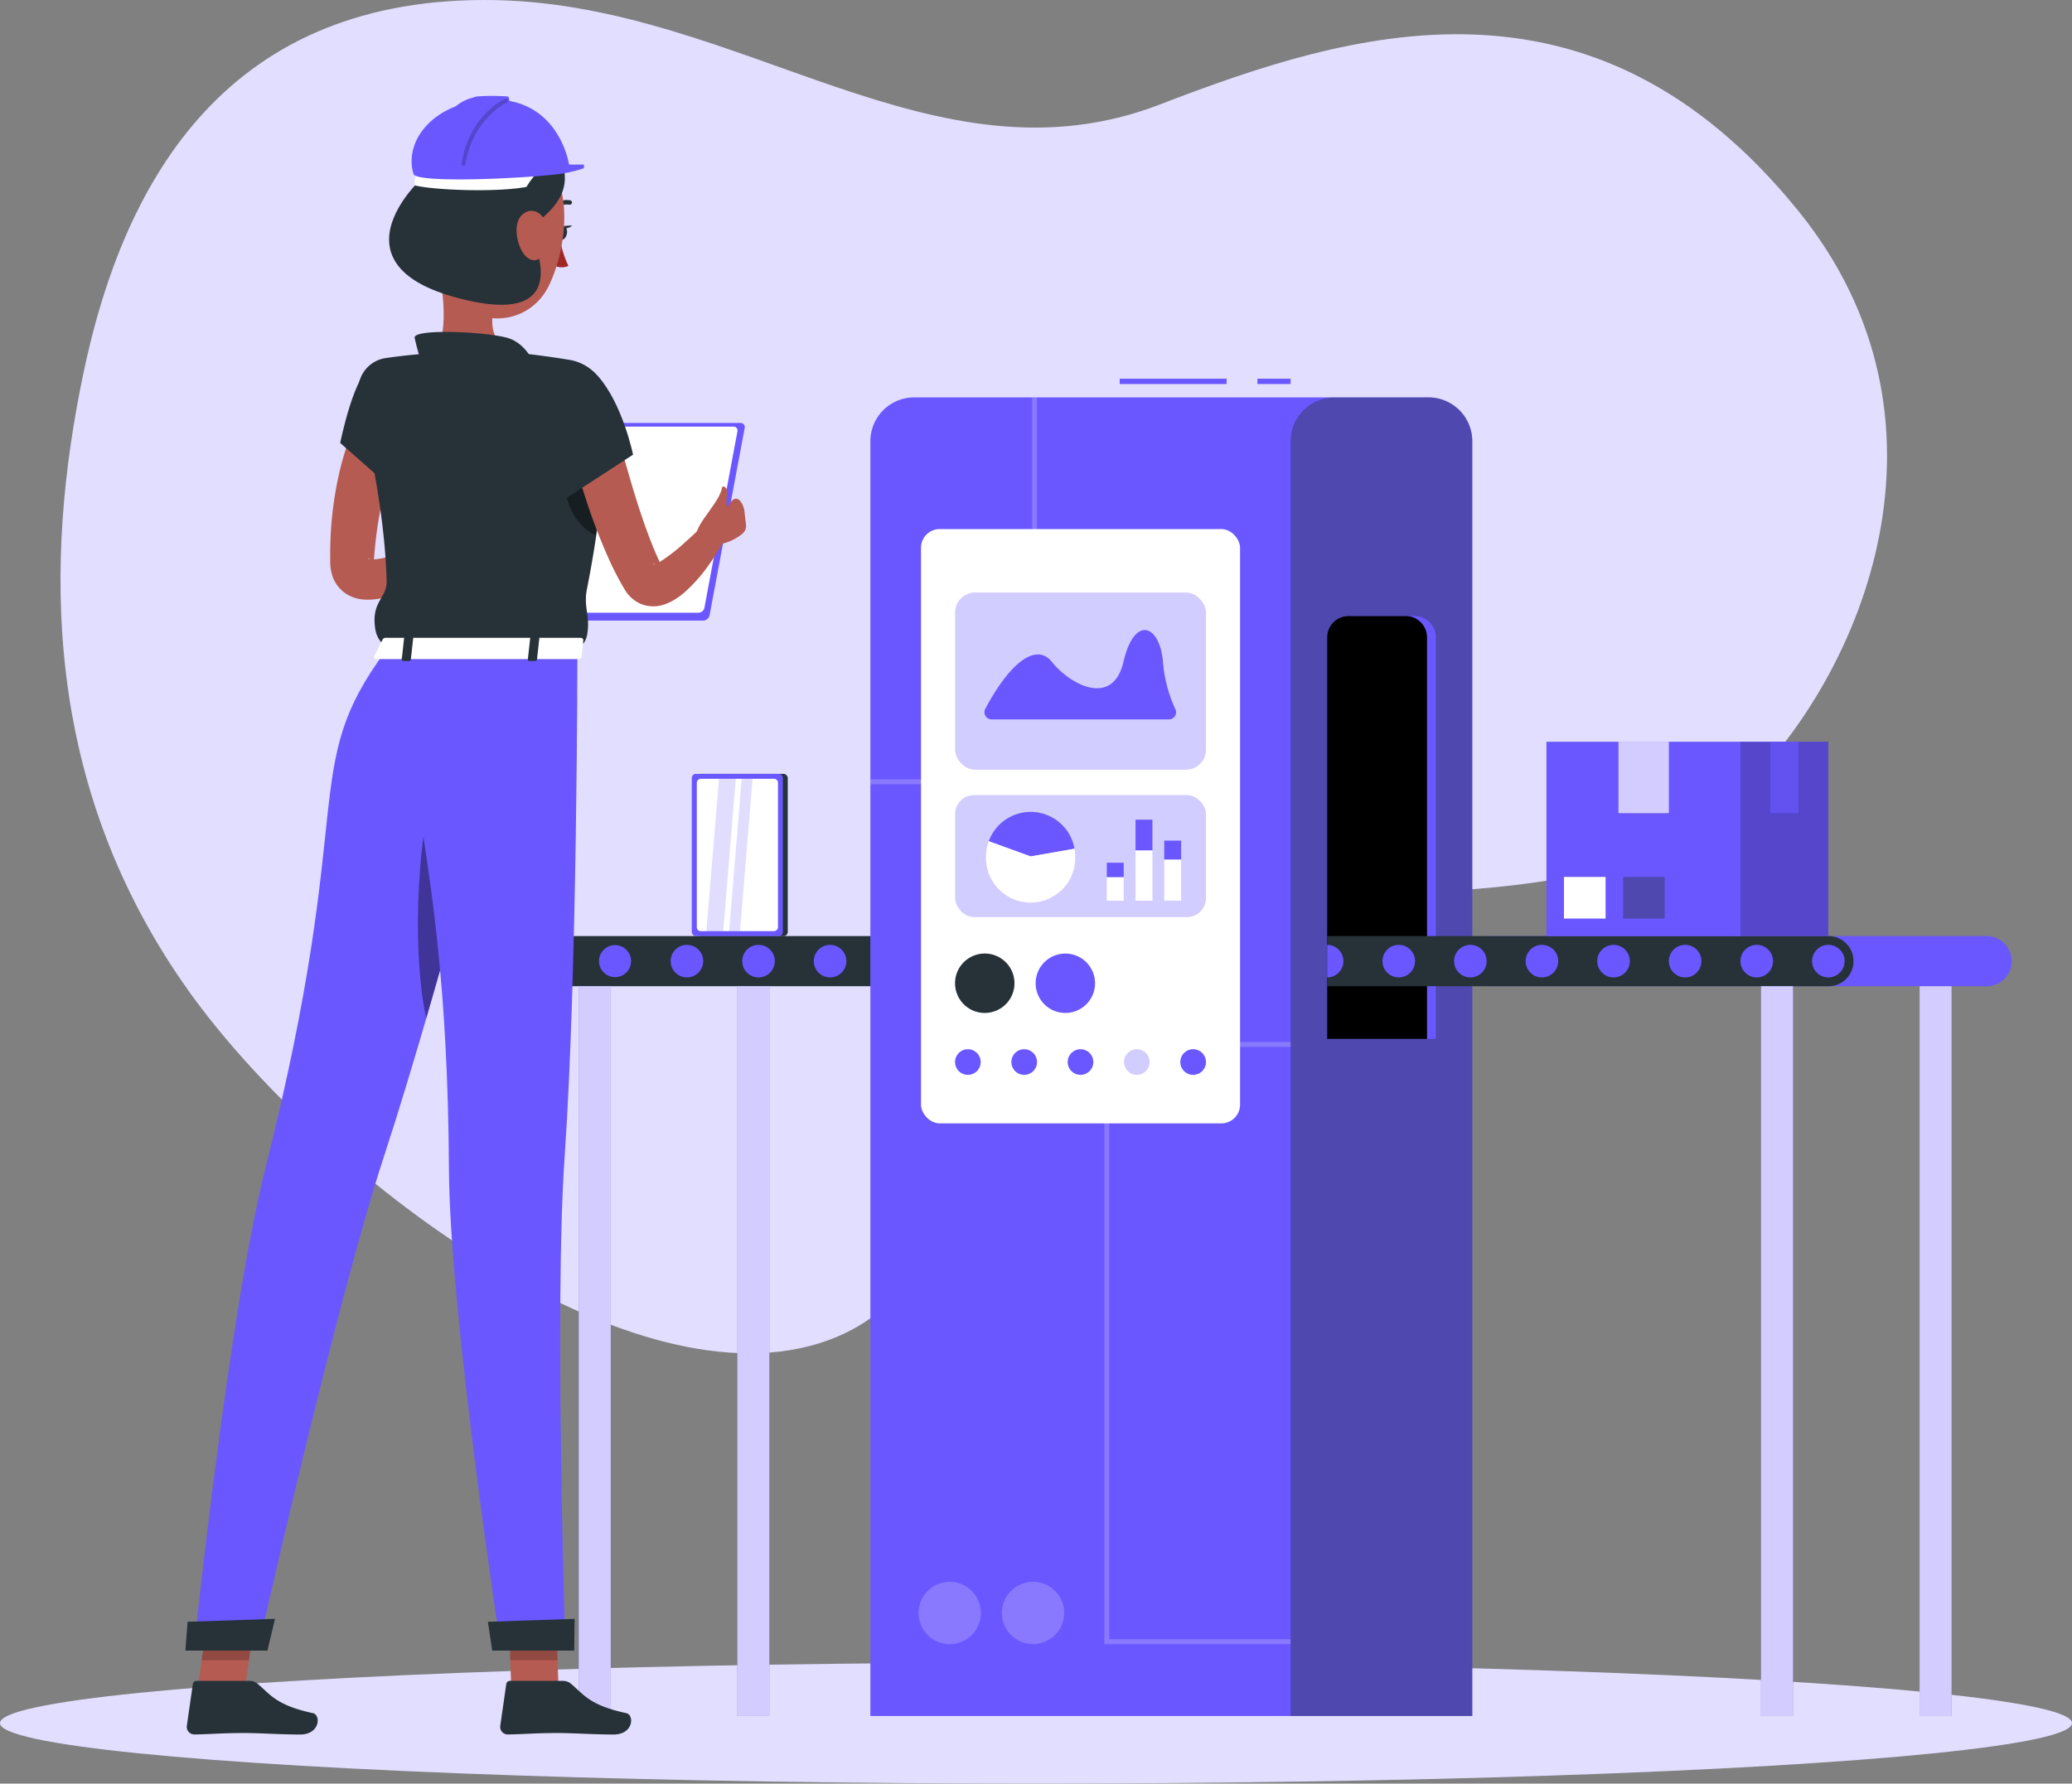 <svg xmlns="http://www.w3.org/2000/svg" width="465.336" height="400.655" viewBox="0 0 465.336 400.655">
  <rect x="0" y="0" width="465.336" height="400.655" fill="#808080" stroke="none"/>
  <g id="login-graphic" transform="translate(-0.132 -0.817)">
    <g id="freepik--background-simple--inject-2" transform="translate(13.2)">
      <path id="Path" d="M246.872,23.483c42.744-16.452,97.044-33.492,143.5,24,37.68,46.632,15.168,103.536-13.692,131.136-33.24,31.776-88.8,15.18-133.848,29.916-45.828,15-28.8,82.332-74.94,93.912C123.044,313.715,56.5,261.191,29.108,223.055c-33.6-46.8-32.664-97.56-24-139.032,9.18-44.184,32.82-85.128,92.592-84C153.08,1.163,196.2,42.995,246.872,23.483Z" transform="translate(0.52 0.817)" fill="#e2deff"/>
    </g>
    <g id="freepik--Shadow--inject-2" transform="translate(0 374.2)">
      <ellipse id="freepik--path--inject-2" cx="232.668" cy="13.584" rx="232.668" ry="13.584" transform="translate(0.132 0.104)" fill="#e2deff"/>
    </g>
    <g id="freepik--assembly-line--inject-2" transform="translate(116.4 85.2)">
      <path id="Path-2" data-name="Path" d="M5.628,11.268H118.176V0H5.628A5.628,5.628,0,0,0,0,5.628H0a5.628,5.628,0,0,0,5.628,5.64Z" transform="translate(0.216 125.892)" fill="#263238"/>
      <rect id="Rectangle" width="7.176" height="163.932" transform="translate(56.508 301.08) rotate(180)" fill="#6a57ff"/>
      <rect id="Rectangle-2" data-name="Rectangle" width="7.176" height="163.932" transform="translate(56.508 301.08) rotate(180)" fill="#fff" opacity="0.7"/>
      <rect id="Rectangle-3" data-name="Rectangle" width="7.176" height="163.932" transform="translate(20.892 301.08) rotate(180)" fill="#6a57ff"/>
      <rect id="Rectangle-4" data-name="Rectangle" width="7.176" height="163.932" transform="translate(20.892 301.08) rotate(180)" fill="#fff" opacity="0.7"/>
      <circle id="Oval" cx="3.66" cy="3.66" r="3.66" transform="translate(2.184 127.86)" fill="#6a57ff"/>
      <path id="Path-3" data-name="Path" d="M0,3.6A3.6,3.6,0,1,0,1.076,1.033,3.6,3.6,0,0,0,0,3.6Z" transform="translate(18.264 127.92)" fill="#6a57ff"/>
      <circle id="Oval-2" data-name="Oval" cx="3.66" cy="3.66" r="3.66" transform="translate(34.344 127.86)" fill="#6a57ff"/>
      <circle id="Oval-3" data-name="Oval" cx="3.66" cy="3.66" r="3.66" transform="translate(50.424 127.86)" fill="#6a57ff"/>
      <circle id="Oval-4" data-name="Oval" cx="3.66" cy="3.66" r="3.66" transform="translate(66.492 127.86)" fill="#6a57ff"/>
      <circle id="Oval-5" data-name="Oval" cx="3.66" cy="3.66" r="3.66" transform="translate(82.572 127.86)" fill="#6a57ff"/>
      <circle id="Oval-6" data-name="Oval" cx="3.66" cy="3.66" r="3.66" transform="translate(98.652 127.86)" fill="#6a57ff"/>
      <path id="Path-4" data-name="Path" d="M3.654,0V7.308A3.654,3.654,0,1,1,3.654,0Z" transform="translate(114.738 127.872)" fill="#6a57ff"/>
      <rect id="Rectangle-5" data-name="Rectangle" width="7.452" height="1.2" transform="translate(166.128 0.684)" fill="#6a57ff"/>
      <rect id="Rectangle-6" data-name="Rectangle" width="24" height="1.2" transform="translate(135.204 0.684)" fill="#6a57ff"/>
      <path id="Path-5" data-name="Path" d="M9.876,0H125.328a9.852,9.852,0,0,1,9.852,9.852V296.2H0V9.852A9.852,9.852,0,0,1,9.876,0Z" transform="translate(79.2 4.884)" fill="#6a57ff"/>
      <path id="Path-6" data-name="Path" d="M37.392,86.916H0V85.8H36.288V0h1.1V86.916Z" transform="translate(79.224 4.884)" fill="#fff" opacity="0.2"/>
      <path id="Path-7" data-name="Path" d="M9.852,0h21.1A9.852,9.852,0,0,1,40.8,9.852V296.2H0V9.852A9.852,9.852,0,0,1,9.852,0Z" transform="translate(173.58 4.884)" fill="#263238" opacity="0.4"/>
      <path id="Path-8" data-name="Path" d="M4.788,0h14.82a4.8,4.8,0,0,1,4.8,4.8V94.992H0V4.8A4.8,4.8,0,0,1,4.788,0Z" transform="translate(181.788 54)" fill="#6a57ff"/>
      <path id="Path-9" data-name="Path" d="M4.788,0h12.84a4.8,4.8,0,0,1,4.8,4.8V94.992H0V4.8A4.8,4.8,0,0,1,4.8,0Z" transform="translate(181.788 54)"/>
      <path id="Path-10" data-name="Path" d="M41.832,135.252H0V0H41.832V1.1H1.1V134.148H41.832v1.1Z" transform="translate(131.748 149.688)" fill="#fff" opacity="0.2"/>
      <path id="Shape" d="M6.984,13.992a7,7,0,1,1,.01,0Z" transform="translate(108.744 270.948)" fill="#fff" opacity="0.2"/>
      <path id="Shape-2" data-name="Shape" d="M0,7a7,7,0,1,1,7,7A7,7,0,0,1,0,7Z" transform="translate(90.024 270.948)" fill="#fff" opacity="0.2"/>
      <path id="Path-11" data-name="Path" d="M112.548,11.268H0V0H112.548a5.628,5.628,0,0,1,5.628,5.628h0a5.628,5.628,0,0,1-5.628,5.64Z" transform="translate(217.344 125.892)" fill="#6a57ff"/>
      <path id="Path-12" data-name="Path" d="M112.56,11.268H0V0H112.56a5.628,5.628,0,0,1,5.652,5.628h0a5.628,5.628,0,0,1-5.652,5.64Z" transform="translate(181.788 125.892)" fill="#263238"/>
      <rect id="Rectangle-7" data-name="Rectangle" width="7.176" height="163.932" transform="translate(279.228 137.16)" fill="#6a57ff"/>
      <rect id="Rectangle-8" data-name="Rectangle" width="7.176" height="163.932" transform="translate(279.228 137.16)" fill="#fff" opacity="0.7"/>
      <rect id="Rectangle-9" data-name="Rectangle" width="7.176" height="163.932" transform="translate(314.844 137.16)" fill="#6a57ff"/>
      <rect id="Rectangle-10" data-name="Rectangle" width="7.176" height="163.932" transform="translate(314.844 137.16)" fill="#fff" opacity="0.7"/>
      <circle id="Oval-7" data-name="Oval" cx="3.66" cy="3.66" r="3.66" transform="translate(290.688 127.86)" fill="#6a57ff"/>
      <circle id="Oval-8" data-name="Oval" cx="3.66" cy="3.66" r="3.66" transform="translate(274.608 127.86)" fill="#6a57ff"/>
      <circle id="Oval-9" data-name="Oval" cx="3.66" cy="3.66" r="3.66" transform="translate(258.528 127.86)" fill="#6a57ff"/>
      <circle id="Oval-10" data-name="Oval" cx="3.66" cy="3.66" r="3.66" transform="translate(242.448 127.86)" fill="#6a57ff"/>
      <circle id="Oval-11" data-name="Oval" cx="3.66" cy="3.66" r="3.66" transform="translate(226.368 127.86)" fill="#6a57ff"/>
      <circle id="Oval-12" data-name="Oval" cx="3.66" cy="3.66" r="3.66" transform="translate(210.288 127.86)" fill="#6a57ff"/>
      <circle id="Oval-13" data-name="Oval" cx="3.66" cy="3.66" r="3.66" transform="translate(194.208 127.86)" fill="#6a57ff"/>
      <path id="Path-13" data-name="Path" d="M0,0V7.308A3.654,3.654,0,1,0,0,0Z" transform="translate(181.788 127.872)" fill="#6a57ff"/>
      <rect id="Rectangle-11" data-name="Rectangle" width="71.652" height="133.5" rx="4.2" transform="translate(90.576 34.464)" fill="#fff"/>
      <rect id="Rectangle-12" data-name="Rectangle" width="56.34" height="39.804" rx="4.476" transform="translate(98.232 48.72)" fill="#6a57ff" opacity="0.3"/>
      <rect id="Rectangle-13" data-name="Rectangle" width="56.34" height="27.408" rx="4.248" transform="translate(98.232 94.224)" fill="#6a57ff" opacity="0.3"/>
      <path id="Path-14" data-name="Path" d="M9.408,10,0,6.582A10.008,10.008,0,0,1,19.26,8.274Z" transform="translate(105.792 97.998)" fill="#6a57ff"/>
      <path id="Path-15" data-name="Path" d="M10.026,3.42l9.852-1.728a10.392,10.392,0,0,1,.156,1.728,10.02,10.02,0,1,1-20.028,0A9.84,9.84,0,0,1,.618,0Z" transform="translate(105.174 104.58)" fill="#fff"/>
      <rect id="Rectangle-14" data-name="Rectangle" width="3.792" height="11.304" transform="translate(138.756 106.632)" fill="#fff"/>
      <rect id="Rectangle-15" data-name="Rectangle" width="3.792" height="5.292" transform="translate(132.3 112.644)" fill="#fff"/>
      <rect id="Rectangle-16" data-name="Rectangle" width="3.792" height="3.228" transform="translate(132.3 109.416)" fill="#6a57ff"/>
      <rect id="Rectangle-17" data-name="Rectangle" width="3.792" height="6.888" transform="translate(138.756 99.744)" fill="#6a57ff"/>
      <rect id="Rectangle-18" data-name="Rectangle" width="3.792" height="9.24" transform="translate(145.2 108.684)" fill="#fff"/>
      <rect id="Rectangle-19" data-name="Rectangle" width="3.792" height="4.236" transform="translate(145.2 104.448)" fill="#6a57ff"/>
      <path id="Path-16" data-name="Path" d="M1.609,20.07H41.425a1.6,1.6,0,0,0,1.452-2.292A31.2,31.2,0,0,1,40.093,7.086c-.744-8.4-6.432-10.44-8.856,0s-12.108,5.064-16.056.1c-3.672-4.608-9.672.492-15,10.524A1.62,1.62,0,0,0,1.609,20.07Z" transform="translate(104.819 57.15)" fill="#6a57ff"/>
      <path id="Shape-3" data-name="Shape" d="M1.958,11.394a6.673,6.673,0,1,1,4.716,1.95A6.672,6.672,0,0,1,1.958,11.394Z" transform="translate(98.22 129.816)" fill="#263238"/>
      <path id="Shape-4" data-name="Shape" d="M1.955,11.39a6.67,6.67,0,1,1,4.719,1.955A6.671,6.671,0,0,1,1.955,11.39Z" transform="translate(116.316 129.816)" fill="#6a57ff"/>
      <path id="Path-17" data-name="Path" d="M5.76,2.88A2.88,2.88,0,1,1,2.892,0,2.88,2.88,0,0,1,5.76,2.88Z" transform="translate(148.812 151.308)" fill="#6a57ff"/>
      <path id="Path-18" data-name="Path" d="M5.76,2.88A2.88,2.88,0,1,1,2.892,0,2.88,2.88,0,0,1,5.76,2.88Z" transform="translate(136.164 151.308)" fill="#6a57ff" opacity="0.3"/>
      <path id="Path-19" data-name="Path" d="M5.76,2.88A2.88,2.88,0,1,1,2.88,0,2.88,2.88,0,0,1,5.76,2.88Z" transform="translate(123.516 151.308)" fill="#6a57ff"/>
      <path id="Path-20" data-name="Path" d="M5.76,2.88A2.88,2.88,0,1,1,2.88,0,2.88,2.88,0,0,1,5.76,2.88Z" transform="translate(110.868 151.308)" fill="#6a57ff"/>
      <path id="Path-21" data-name="Path" d="M5.76,2.88A2.88,2.88,0,1,1,2.88,0,2.88,2.88,0,0,1,5.76,2.88Z" transform="translate(98.22 151.308)" fill="#6a57ff"/>
      <rect id="Rectangle-20" data-name="Rectangle" width="63.3" height="43.668" transform="translate(231.036 82.236)" fill="#6a57ff"/>
      <rect id="Rectangle-21" data-name="Rectangle" width="11.316" height="16.044" transform="translate(247.212 82.236)" fill="#fff" opacity="0.7"/>
      <rect id="Rectangle-22" data-name="Rectangle" width="19.74" height="43.668" transform="translate(274.608 82.236)" opacity="0.2"/>
      <rect id="Rectangle-23" data-name="Rectangle" width="6.312" height="16.044" transform="translate(281.316 82.236)" fill="#6a57ff" opacity="0.7"/>
      <path id="Shape-5" data-name="Shape" d="M0,9.348V0H9.348V9.348Z" transform="translate(234.972 112.608)" fill="#fff"/>
      <rect id="Rectangle-24" data-name="Rectangle" width="9.348" height="9.348" transform="translate(248.256 112.608)" fill="#263238" opacity="0.4"/>
      <rect id="Rectangle-25" data-name="Rectangle" width="20.448" height="36.444" rx="0.936" transform="translate(40.2 89.448)" fill="#263238"/>
      <path id="Path-22" data-name="Path" d="M.948,0H19.512a.936.936,0,0,1,.936.936V35.5a.936.936,0,0,1-.936.936H.948A.948.948,0,0,1,0,35.484V.924A.936.936,0,0,1,.948,0Z" transform="translate(39.096 89.448)" fill="#6a57ff"/>
      <rect id="Rectangle-26" data-name="Rectangle" width="34.224" height="18.228" rx="0.864" transform="translate(58.452 90.564) rotate(90)" fill="#fff"/>
      <path id="Path-23" data-name="Path" d="M6.6,0H2.832L0,34.224H3.78L6.6,0Z" transform="translate(42.372 90.564)" fill="#6a57ff" opacity="0.2"/>
      <path id="Path-24" data-name="Path" d="M5.268,0H2.82L0,34.224H2.436L5.268,0Z" transform="translate(47.484 90.564)" fill="#6a57ff" opacity="0.2"/>
    </g>
    <g id="freepik--Character--inject-2" transform="translate(40.8 21.6)">
      <path id="Path-25" data-name="Path" d="M31.334,44.4H.986a.936.936,0,0,1-.948-1.2L7.91,1.2A1.476,1.476,0,0,1,9.3,0H39.638a.948.948,0,0,1,.96,1.2l-7.872,42a1.476,1.476,0,0,1-1.392,1.2Z" transform="translate(85.966 74.219)" fill="#6a57ff"/>
      <path id="Path-26" data-name="Path" d="M29.487,41.809H.927a.888.888,0,0,1-.9-1.1l7.4-39.6A1.4,1.4,0,0,1,8.751,0h28.56a.888.888,0,0,1,.9,1.1L30.795,40.7a1.38,1.38,0,0,1-1.308,1.1Z" transform="translate(86.733 75.047)" fill="#fff"/>
      <path id="Path-27" data-name="Path" d="M16.344,5.2l-.264.564-.324.732L15.12,8c-.408,1.044-.792,2.112-1.14,3.2C13.272,13.38,12.612,15.6,12.1,17.88a92.316,92.316,0,0,0-2.184,13.9l-.132,1.68c0,.228,0,.3-.108.108A1.944,1.944,0,0,0,8.9,32.8c-.312-.168-.408-.108-.276,0a6,6,0,0,0,2.172,0,22.236,22.236,0,0,0,3.108-.7,106.116,106.116,0,0,0,13.3-5.22l2.9,4.524a63.72,63.72,0,0,1-13.3,8.4,31.873,31.873,0,0,1-4.044,1.512,14.4,14.4,0,0,1-5.256.612,8.52,8.52,0,0,1-3.792-1.2,7.752,7.752,0,0,1-3.036-3.6A10.008,10.008,0,0,1,0,33.528V31.356a81.6,81.6,0,0,1,1.572-15.72A63.888,63.888,0,0,1,3.6,7.86c.408-1.284.888-2.568,1.392-3.852.264-.636.516-1.272.816-1.92L6.276,1.1c.18-.348.312-.612.576-1.1Z" transform="translate(33.492 71.964)" fill="#b55b52"/>
      <path id="Path-28" data-name="Path" d="M.4,0C1.6,6.3,4.4,20.028,0,24.216c0,0,1.716,6.384,13.4,6.384,12.864,0,6.144-6.384,6.144-6.384-7.008-1.668-6.828-6.876-5.6-11.76Z" transform="translate(56.592 34.404)" fill="#b55b52"/>
      <path id="Path-29" data-name="Path" d="M1.556,7.043S.428,3.443.008,1.343,15.356-.085,20.576,1.259s6.888,7.452,6.888,7.452Z" transform="translate(52.444 53.773)" fill="#263238"/>
      <path id="Path-30" data-name="Path" d="M1.224,0A23.124,23.124,0,0,0,3.108,6,3.684,3.684,0,0,1,0,5.94Z" transform="translate(83.88 32.952)" fill="#a02724"/>
      <path id="Path-31" data-name="Path" d="M.342,2.352a.408.408,0,0,1-.192-.12.492.492,0,0,1,0-.708A4.956,4.956,0,0,1,4.494.06a.492.492,0,0,1,.384.588.5.5,0,0,1-.6.384h0a3.972,3.972,0,0,0-3.42,1.2.492.492,0,0,1-.516.12Z" transform="translate(82.902 24.156)" fill="#263238"/>
      <path id="Path-32" data-name="Path" d="M.052,1.321c-.18.84.12,1.608.672,1.716s1.128-.468,1.308-1.308S1.9.121,1.348.013.22.481.052,1.321Z" transform="translate(84.608 30.035)" fill="#263238"/>
      <path id="Path-33" data-name="Path" d="M0,.43,2.136.274S.78,1.63,0,.43Z" transform="translate(85.704 29.57)" fill="#263238"/>
      <path id="Path-34" data-name="Path" d="M0,24.552H10.6L13.98,0H3.372L0,24.552Z" transform="translate(3 339.516)" fill="#b55b52"/>
      <path id="Path-35" data-name="Path" d="M14.133,0H2.217a.852.852,0,0,0-.852.72L.009,10.14a1.716,1.716,0,0,0,1.7,1.9c4.152-.072,6.156-.324,11.4-.324,3.216,0,7.92.336,12.372.336s4.692-4.4,2.844-4.8C20.013,5.46,18.729,3,15.9.648A2.76,2.76,0,0,0,14.133,0Z" transform="translate(1.275 356.796)" fill="#263238"/>
      <path id="Path-36" data-name="Path" d="M1.752,0H12.36L10.608,12.66H0L1.752,0Z" transform="translate(4.62 339.516)" opacity="0.2"/>
      <path id="Path-37" data-name="Path" d="M7.524.319C3.228,1.687,0,17.911,0,17.911l13.62,12s8.916-15.78,6.324-21.036C17.232,3.439,12.6-1.289,7.524.319Z" transform="translate(35.736 60.809)" fill="#263238"/>
      <path id="Path-38" data-name="Path" d="M55.529,11.375c0,6.8.252,19.452-4.188,42-.8,4.092.792,5.9.072,10.092-.468,2.724-1.992,2.328-2.208,3.6H6.137c0-1.284-1.884-1.968-2.316-4.728-1.008-6.348,2.664-6.876,2.544-10.872-.3-10.08-1.764-21.408-6.18-41.3a7.2,7.2,0,0,1,6-8.748c3.1-.444,6.828-.876,10.6-1.068a137.868,137.868,0,0,1,19.548,0c3.816.348,7.872.948,11.148,1.488A9.6,9.6,0,0,1,55.529,11.375Z" transform="translate(39.799 58.225)" fill="#263238"/>
      <path id="Path-39" data-name="Path" d="M7.51,7.2c-.276,3.024-.084,6.432-.564,10.284C-.17,13.884-1.154,4.668,1.03,0A30.9,30.9,0,0,1,7.51,7.2Z" transform="translate(86.174 82.02)" opacity="0.4"/>
      <path id="Path-40" data-name="Path" d="M10.56,0c1.2,4.656,2.5,9.456,3.864,14.124s2.832,9.336,4.548,13.752a67.8,67.8,0,0,0,2.76,6.324,3.036,3.036,0,0,0-1.044-.708c-.708-.252-1.2-.084-1.116,0a4,4,0,0,0,1.752-.72,38.064,38.064,0,0,0,5.28-4.1c1.776-1.572,3.6-3.288,5.28-4.944l4.38,3.12a58.6,58.6,0,0,1-4.128,6.744A35.856,35.856,0,0,1,26.58,39.84a16.344,16.344,0,0,1-2,1.464,11.088,11.088,0,0,1-2.844,1.284,7.464,7.464,0,0,1-4.8-.228,7.788,7.788,0,0,1-3.708-3.3,67.2,67.2,0,0,1-3.708-7.2A135.708,135.708,0,0,1,4.056,17.3c-.78-2.4-1.512-4.884-2.172-7.356S.564,5.04,0,2.472Z" transform="translate(86.376 72.54)" fill="#b55b52"/>
      <path id="Path-41" data-name="Path" d="M14.466,3.161c5.568,6.264,7.908,17.676,7.908,17.676L6.306,31.289s-7.944-18-6-23.52C2.862.389,9.042-2.911,14.466,3.161Z" transform="translate(79.134 60.511)" fill="#263238"/>
      <path id="Path-42" data-name="Path" d="M7.671,8.26c.7-2.148-1.428-2.124-.708-6.516C7.215.2,5.871-.464,5.763.352c-.7,4.14-8.844,10.4-4.488,12.4C3.879,13.96,7.671,8.26,7.671,8.26Z" transform="translate(115.701 88.496)" fill="#b55b52"/>
      <path id="Path-43" data-name="Path" d="M10.584,3.451C10.5,1.051,8.64-2.009,6.8,1.8l-.96.744S3.252,2.923,0,7.339l3.48,3.12,1.2-.18A11.4,11.4,0,0,0,9.876,8l.24-.2a2.292,2.292,0,0,0,.756-1.944Z" transform="translate(116.004 91.253)" fill="#b55b52"/>
      <path id="Path-44" data-name="Path" d="M1.251,12.457C-.237,22.873-1.149,27.253,3,33.6c6.18,9.6,19.3,9.12,23.88-.636C31,24.181,32.751,8.617,23.535,2.437A14.4,14.4,0,0,0,1.251,12.457Z" transform="translate(55.833 10.199)" fill="#b55b52"/>
      <path id="Path-45" data-name="Path" d="M31.175,22.224C35.387,19.5,39.839,15.6,39.455,10.3S32.387,0,23.183,0c-12.3,0-11.8,7.992-11.8,7.992-2.4.3-26.3,21.444,3.3,29.652S31.175,22.224,31.175,22.224Z" transform="translate(46.717 8.304)" fill="#263238"/>
      <path id="Path-46" data-name="Path" d="M.884,0s-1.2,2.64-.8,3.84c4.008,1.032,18,1.632,25.044.336a16.368,16.368,0,0,1,3.06-3.8Z" transform="translate(52.444 17.028)" fill="#fff"/>
      <path id="Path-47" data-name="Path" d="M.419,16.716c.636,2.148,24.948,1.008,32.772,0a30,30,0,0,0,5.508-1.3V14.6H35.351S33.191-.024,18.335,0C5.579.084-1.9,8.868.419,16.716Z" transform="translate(51.781 1.584)" fill="#6a57ff"/>
      <path id="Path-48" data-name="Path" d="M14.5.141a46.008,46.008,0,0,0-7.2,0C4.968.885,2.868,1.221,0,5.661l6.42.216S10.6,1.233,14.76,1.2A2.82,2.82,0,0,0,14.5.141Z" transform="translate(58.98 0.759)" fill="#6a57ff"/>
      <path id="Path-49" data-name="Path" d="M.449,15.039H.389a.444.444,0,0,1-.384-.5C1.673,3.807,9.437.135,9.773.039a.444.444,0,0,1,.588.228.432.432,0,0,1-.216.588c-.084,0-7.656,3.6-9.252,13.812a.432.432,0,0,1-.444.372Z" transform="translate(62.995 1.413)" opacity="0.2"/>
      <path id="Path-50" data-name="Path" d="M6.583,2.8A9.6,9.6,0,0,1,6.2,9.315c-1.2,2.7-3.72,2.1-5-.3C0,6.867-.749,2.871,1.2.951S5.791.207,6.583,2.8Z" transform="translate(75.341 26.577)" fill="#b55b52"/>
      <path id="Path-51" data-name="Path" d="M74.76,0S56.088,72.78,42.648,113.8C31.788,146.928,14.4,224.364,14.4,224.364H0s7.776-75.12,16.032-107.892C36.924,33.552,23.316,26.808,43.128,0Z" transform="translate(2.868 125.34)" fill="#6a57ff"/>
      <path id="Path-52" data-name="Path" d="M4.97,0C-1.282,22.8-.8,47.676,1.874,59.868,5.738,46.6,9.6,32.736,13.01,20.268,11.834,13.5,8.246,5.64,4.97,0Z" transform="translate(53.182 148.14)" opacity="0.4"/>
      <path id="Path-53" data-name="Path" d="M18.42,7.128H0L.492.66,20.124,0l-1.7,7.128Z" transform="translate(0.972 342.864)" fill="#263238"/>
      <path id="Path-54" data-name="Path" d="M.828,24.552H11.436L10.608,0H0L.828,24.552Z" transform="translate(73.512 339.492)" fill="#b55b52"/>
      <path id="Path-55" data-name="Path" d="M14.123,0H2.207a.828.828,0,0,0-.84.72L.011,10.14a1.7,1.7,0,0,0,1.692,1.9c4.152-.072,6.156-.324,11.4-.324,3.216,0,7.932.336,12.384.336s4.68-4.4,2.832-4.8C20,5.46,18.719,3,15.9.648A2.8,2.8,0,0,0,14.123,0Z" transform="translate(71.665 356.796)" fill="#263238"/>
      <path id="Path-56" data-name="Path" d="M0,0H10.608l.42,12.66H.42L0,0Z" transform="translate(73.512 339.492)" opacity="0.2"/>
      <path id="Path-57" data-name="Path" d="M36.858,0s0,72.78-2.868,113.8c-2.34,33.132.18,110.568.18,110.568H19.71S8.178,149.244,8.01,116.472C7.59,33.552-7.758,26.808,5.166,0Z" transform="translate(52.146 125.34)" fill="#6a57ff"/>
      <path id="Path-58" data-name="Path" d="M19.392,7.128H.972L0,.66,19.488,0l-.1,7.128Z" transform="translate(68.904 342.864)" fill="#263238"/>
      <path id="Path-59" data-name="Path" d="M1.977.327.033,4.191c-.144.3.2.6.708.6H45.9c.4,0,.72-.192.744-.432L47.025.507c0-.276-.312-.5-.732-.5H2.685A.792.792,0,0,0,1.977.327Z" transform="translate(43.311 122.481)" fill="#fff"/>
      <path id="Path-60" data-name="Path" d="M1.6,5.544H.4c-.228,0-.408-.12-.4-.264L.553.264C.553.12.769,0,1,0H2.2c.228,0,.408.12.4.264L2.041,5.28C2.053,5.424,1.837,5.544,1.6,5.544Z" transform="translate(49.547 122.148)" fill="#263238"/>
      <path id="Path-61" data-name="Path" d="M1.6,5.544H.4c-.228,0-.408-.12-.4-.264L.553.264C.553.12.769,0,1.009,0h1.2c.228,0,.408.12.4.264L2.053,5.28C2.029,5.424,1.825,5.544,1.6,5.544Z" transform="translate(77.867 122.148)" fill="#263238"/>
    </g>
  </g>
</svg>
